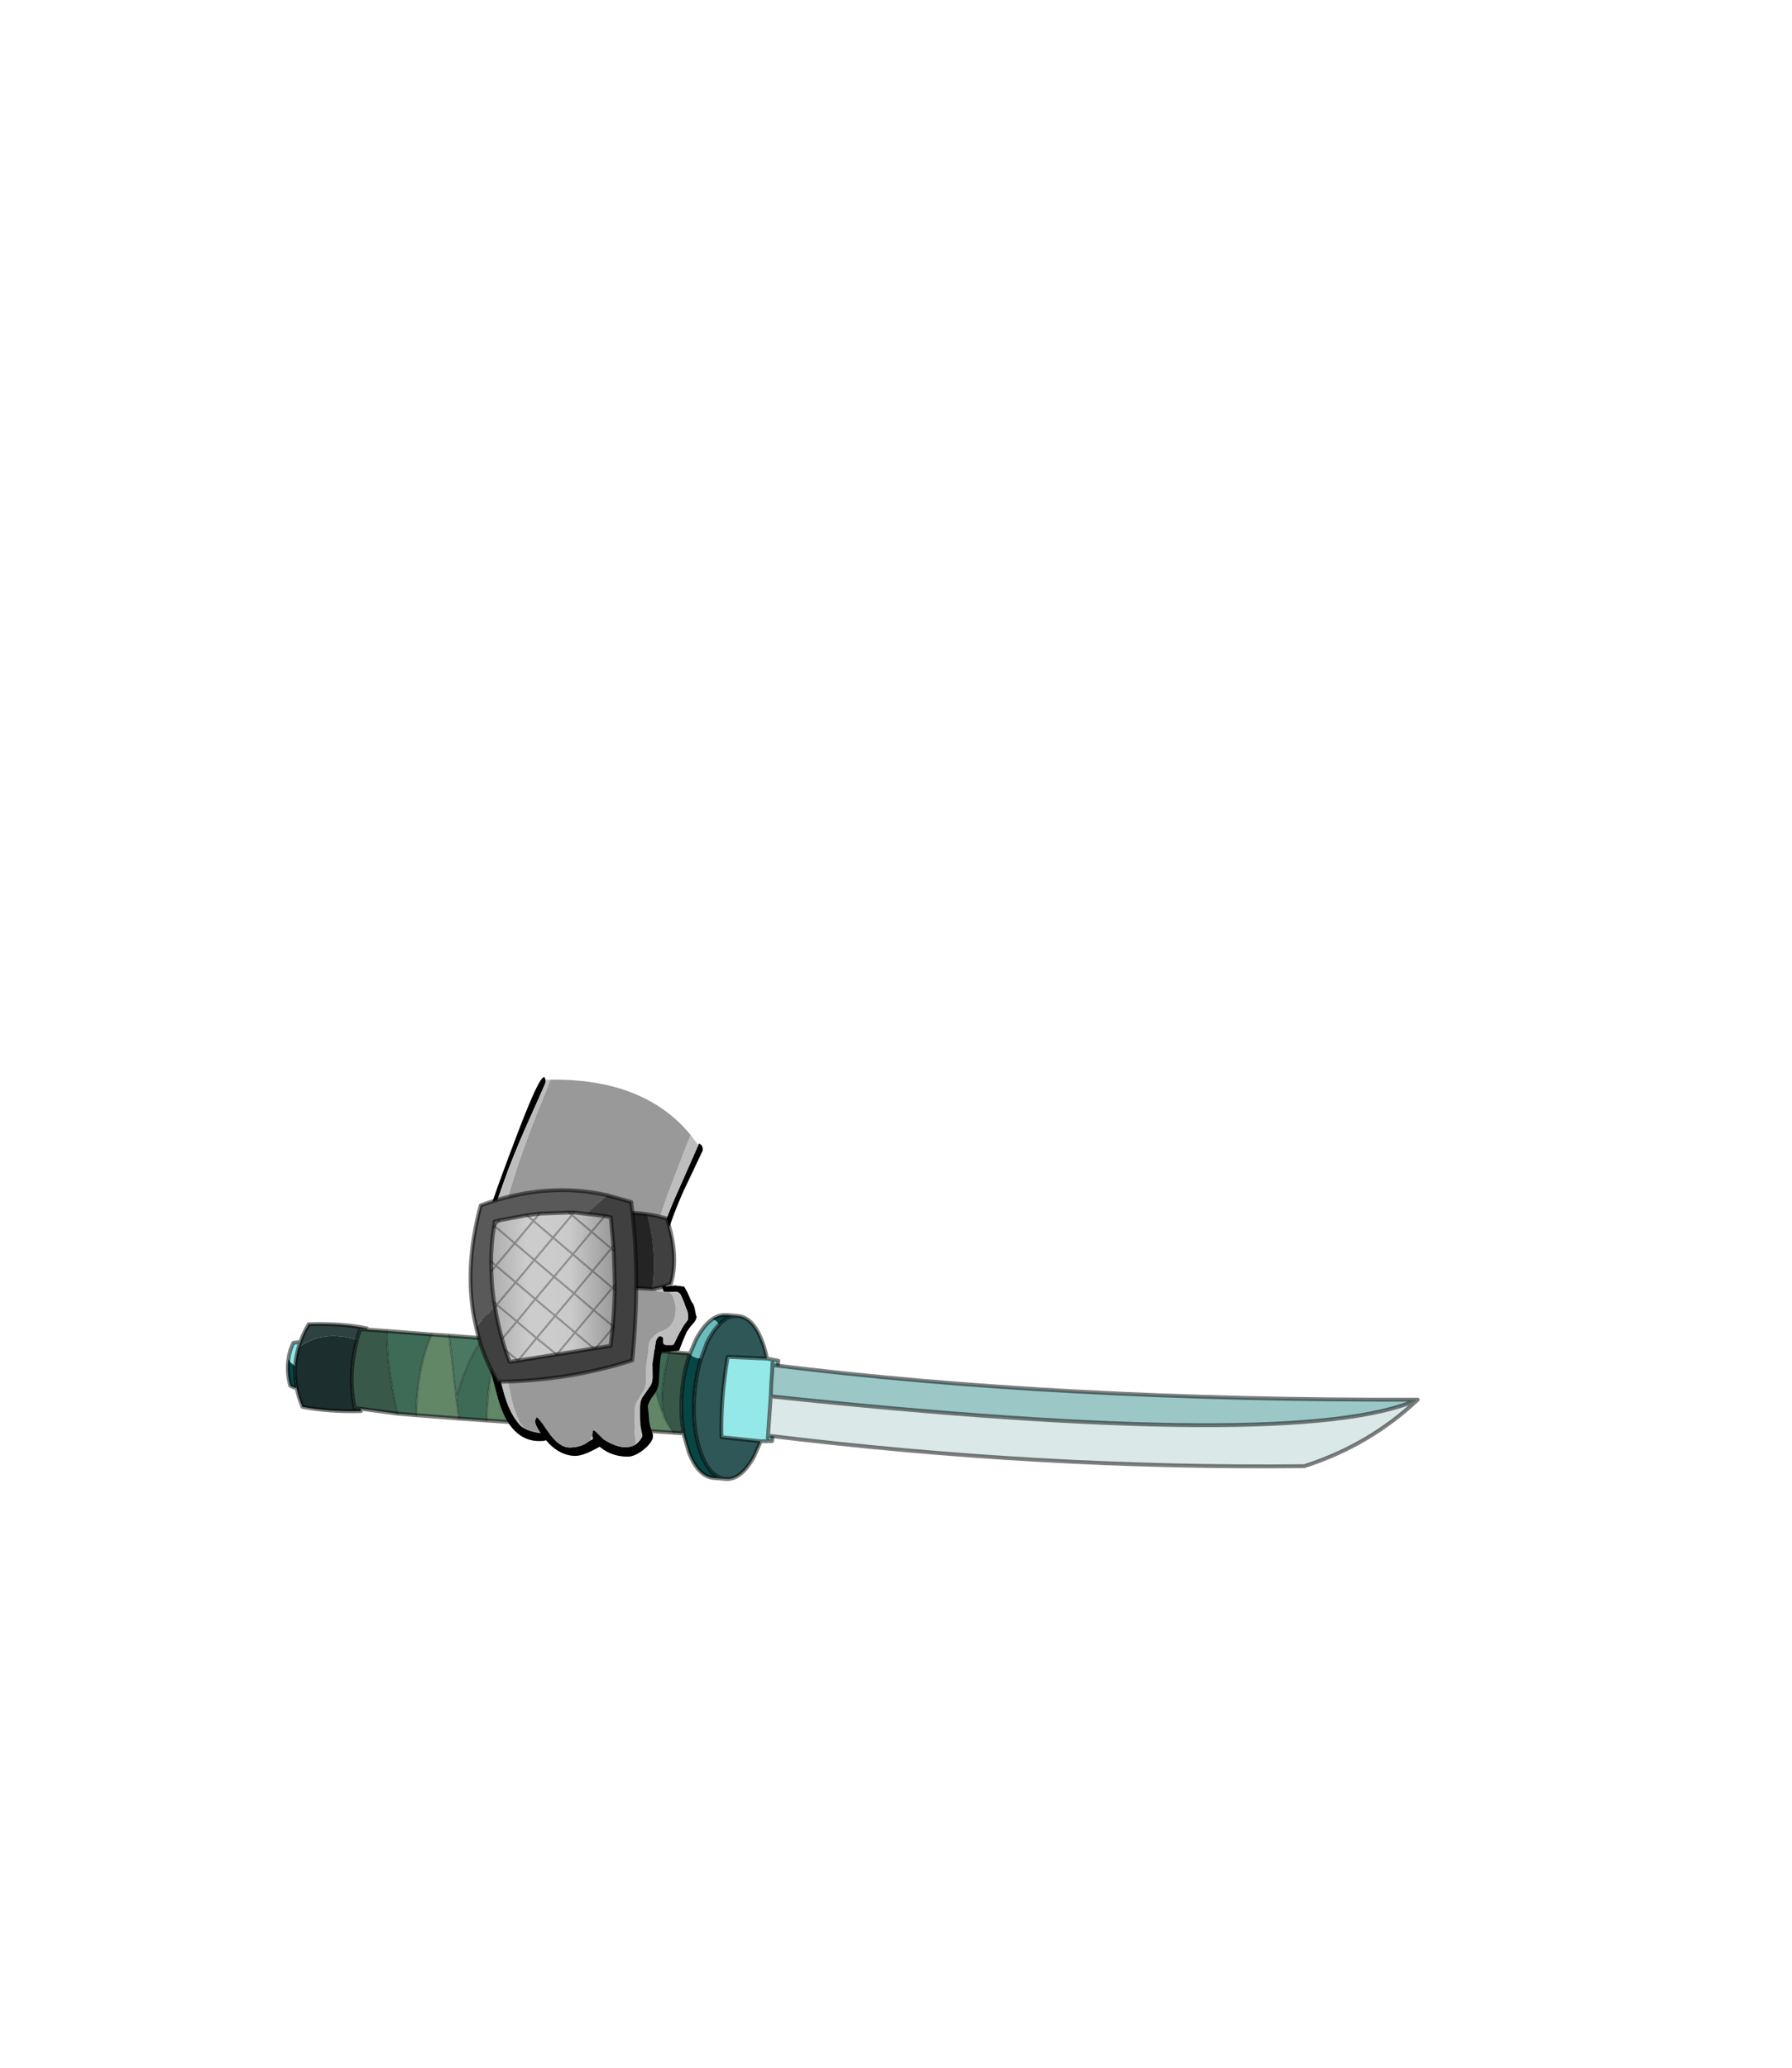 <?xml version="1.0" encoding="UTF-8" standalone="no"?>
<svg xmlns:xlink="http://www.w3.org/1999/xlink" height="531.5px" width="460.6px" xmlns="http://www.w3.org/2000/svg">
  <g transform="matrix(1.0, 0.0, 0.0, 1.0, 193.65, 334.05)">
    <use height="103.8" transform="matrix(1.0, 0.0, 0.0, 1.0, -120.15, -57.2)" width="291.4" xlink:href="#shape0"/>
  </g>
  <defs>
    <g id="shape0" transform="matrix(1.0, 0.0, 0.0, 1.0, 120.15, 57.2)">
      <path d="M3.5 15.15 L6.4 15.7 5.65 25.0 4.9 35.05 4.8 36.35 1.9 36.4 -8.2 35.35 Q-8.45 25.35 -6.6 14.7 L3.5 15.15 M-119.5 15.3 Q-119.25 13.1 -118.25 11.1 L-116.45 10.85 -116.95 12.35 Q-117.6 14.7 -117.8 17.1 L-119.05 16.05 -119.5 15.3" fill="#94e8e8" fill-rule="evenodd" stroke="none"/>
      <path d="M1.9 36.4 L0.1 40.45 Q-2.9 45.8 -6.4 46.1 L-7.35 46.05 -7.45 46.05 -7.6 46.05 -8.55 45.75 Q-11.55 44.65 -13.5 39.4 -14.3 37.2 -14.75 34.7 -15.6 30.05 -15.15 24.4 -14.75 19.3 -13.45 15.15 L-13.1 14.15 -11.95 11.05 -11.3 9.8 Q-10.1 7.7 -8.8 6.4 -7.15 4.65 -5.45 4.25 L-4.3 4.15 -4.05 4.2 -3.9 4.2 -3.55 4.25 Q0.05 4.85 2.3 10.85 3.05 12.85 3.5 15.15 L-6.6 14.7 Q-8.45 25.35 -8.2 35.35 L1.9 36.4" fill="#2f5757" fill-rule="evenodd" stroke="none"/>
      <path d="M5.65 25.0 L7.05 25.15 6.3 35.25 4.9 35.05 5.65 25.0" fill="#e6e6e6" fill-rule="evenodd" stroke="none"/>
      <path d="M-16.3 13.85 L-14.8 10.35 -14.4 9.6 Q-12.6 6.45 -10.6 5.05 -9.65 5.15 -8.9 6.3 L-8.8 6.4 Q-10.1 7.7 -11.3 9.8 L-11.95 11.05 -13.1 14.15 -13.45 15.15 -13.85 15.1 Q-15.35 15.0 -16.2 14.05 L-16.3 13.9 -16.3 13.85" fill="#69bdbd" fill-rule="evenodd" stroke="none"/>
      <path d="M-7.6 46.05 L-9.95 45.85 -10.05 45.85 Q-14.2 45.55 -16.6 39.2 L-17.95 34.55 -17.95 34.35 -18.25 32.25 -18.2 32.1 -18.3 32.0 Q-18.7 28.4 -18.4 24.15 -18.1 19.85 -17.05 16.25 L-17.0 16.15 -17.05 16.05 -16.3 13.9 -16.2 14.05 Q-15.35 15.0 -13.85 15.1 L-13.45 15.15 Q-14.75 19.3 -15.15 24.4 -15.6 30.05 -14.75 34.7 -14.3 37.2 -13.5 39.4 -11.55 44.65 -8.55 45.75 L-7.6 46.05 M-117.4 22.7 Q-118.25 22.6 -119.05 22.1 -120.0 18.55 -119.5 15.3 L-119.05 16.05 -117.8 17.1 Q-117.95 19.9 -117.4 22.7 M-10.6 5.05 Q-9.0 3.9 -7.15 3.95 L-6.85 3.95 -4.3 4.15 -5.45 4.25 Q-7.15 4.65 -8.8 6.4 L-8.9 6.3 Q-9.65 5.15 -10.6 5.05" fill="#084545" fill-rule="evenodd" stroke="none"/>
      <path d="M-100.8 28.05 L-100.85 28.3 -101.15 28.0 -100.8 28.05 M-99.25 7.65 L-99.25 7.7 -99.35 7.65 -99.25 7.65 M-17.05 16.25 L-17.05 16.05 -17.0 16.15 -17.05 16.25 M-18.3 32.0 L-18.2 32.1 -18.25 32.25 -18.3 32.0" fill="#b3b3b3" fill-rule="evenodd" stroke="none"/>
      <path d="M-17.95 34.35 L-20.5 34.2 Q-21.8 32.65 -22.95 30.1 -23.6 26.5 -23.35 22.8 -23.0 18.7 -21.65 13.45 L-16.3 13.85 -16.3 13.9 -17.05 16.05 -17.05 16.25 Q-18.1 19.85 -18.4 24.15 -18.7 28.4 -18.3 32.0 L-18.25 32.25 -17.95 34.35 M-29.8 33.6 L-36.05 33.25 Q-35.4 26.25 -33.5 18.9 -32.7 29.3 -29.8 33.6 M-50.2 32.3 L-57.25 31.9 -53.05 18.45 Q-52.5 25.0 -50.2 32.3 M-91.45 29.3 L-100.8 28.05 -101.15 28.0 -102.55 27.8 -102.7 26.65 -103.05 24.3 Q-103.7 17.55 -102.05 11.1 L-101.9 10.3 -101.5 8.9 -101.05 7.6 -99.35 7.65 -99.25 7.7 -94.2 8.05 Q-94.4 16.35 -91.45 29.3" fill="#385949" fill-rule="evenodd" stroke="none"/>
      <path d="M-36.05 33.25 L-42.45 32.85 Q-44.8 22.6 -40.85 12.05 L-31.6 12.7 -33.5 18.9 Q-35.4 26.25 -36.05 33.25 M-57.25 31.9 L-60.0 31.65 Q-62.85 23.15 -61.75 10.45 L-53.05 11.15 Q-53.4 14.6 -53.05 18.45 L-57.25 31.9 M-68.6 31.05 L-75.7 30.55 -76.35 25.4 Q-73.75 15.65 -69.5 9.9 L-65.25 10.2 Q-68.1 17.75 -68.6 31.05 M-86.65 29.7 L-91.45 29.3 Q-94.4 16.35 -94.2 8.05 L-82.7 8.95 Q-86.5 17.7 -86.65 29.7 M-26.65 13.1 L-21.65 13.45 Q-23.0 18.7 -23.35 22.8 -23.6 26.5 -22.95 30.1 -24.1 27.45 -25.0 23.7 -26.5 17.9 -26.65 13.1" fill="#3e6b56" fill-rule="evenodd" stroke="none"/>
      <path d="M-20.5 34.2 L-21.85 34.1 -29.8 33.6 Q-32.7 29.3 -33.5 18.9 L-31.6 12.7 -26.65 13.1 Q-26.5 17.9 -25.0 23.7 -24.1 27.45 -22.95 30.1 -21.8 32.65 -20.5 34.2 M-60.0 31.65 L-68.6 31.05 Q-68.1 17.75 -65.25 10.2 L-61.75 10.45 Q-62.85 23.15 -60.0 31.65 M-75.7 30.55 L-86.65 29.7 Q-86.5 17.7 -82.7 8.95 L-78.2 9.25 -76.35 25.4 -75.7 30.55" fill="#618767" fill-rule="evenodd" stroke="none"/>
      <path d="M-42.45 32.85 L-50.2 32.3 Q-52.5 25.0 -53.05 18.45 -53.4 14.6 -53.05 11.15 L-40.85 12.05 Q-44.8 22.6 -42.45 32.85 M-78.2 9.25 L-69.5 9.9 Q-73.75 15.65 -76.35 25.4 L-78.2 9.25" fill="#4b7863" fill-rule="evenodd" stroke="none"/>
      <path d="M-116.45 10.85 Q-115.65 8.55 -114.3 6.3 -105.5 6.05 -99.3 7.4 L-99.25 7.65 -99.35 7.65 -101.05 7.6 -101.5 8.9 -101.9 10.3 Q-110.8 7.65 -116.95 12.35 L-116.45 10.85" fill="#2e4242" fill-rule="evenodd" stroke="none"/>
      <path d="M-100.85 28.3 L-100.9 28.65 Q-109.1 28.85 -115.9 27.55 -116.95 25.05 -117.4 22.7 -117.95 19.9 -117.8 17.1 -117.6 14.7 -116.95 12.35 -110.8 7.65 -101.9 10.3 L-102.05 11.1 Q-103.7 17.55 -103.05 24.3 L-102.7 26.65 -102.55 27.8 -101.15 28.0 -100.85 28.3" fill="#1c2e2e" fill-rule="evenodd" stroke="none"/>
      <path d="M3.5 15.15 L6.4 15.7 5.65 25.0 4.9 35.05 4.8 36.35 1.9 36.4 0.1 40.45 Q-2.9 45.8 -6.4 46.1 L-7.2 46.1 -7.35 46.05 -7.45 46.05 -7.6 46.05 -9.95 45.85 -10.05 45.85 Q-14.2 45.55 -16.6 39.2 L-17.95 34.55 -17.95 34.35 -20.5 34.2 -21.85 34.1 -29.8 33.6 -36.05 33.25 -42.45 32.85 -50.2 32.3 -57.25 31.9 -60.0 31.65 -68.6 31.05 -75.7 30.55 -86.65 29.7 -91.45 29.3 -100.8 28.05 -100.85 28.3 -100.9 28.65 Q-109.1 28.85 -115.9 27.55 -116.95 25.05 -117.4 22.7 -118.25 22.6 -119.05 22.1 -120.0 18.55 -119.5 15.3 -119.25 13.1 -118.25 11.1 L-116.45 10.85 Q-115.65 8.55 -114.3 6.3 -105.5 6.05 -99.3 7.4 L-99.25 7.65 -99.25 7.7 -94.2 8.05 -82.7 8.95 -78.2 9.25 -69.5 9.9 -65.25 10.2 -61.75 10.45 -53.05 11.15 -40.85 12.05 -31.6 12.7 -26.65 13.1 -21.65 13.45 -16.3 13.85 -14.8 10.35 -14.4 9.6 Q-12.6 6.45 -10.6 5.05 -9.0 3.9 -7.15 3.95 L-6.85 3.95 -4.3 4.15 -4.05 4.2 -3.9 4.2 -3.55 4.25 Q0.05 4.85 2.3 10.85 3.05 12.85 3.5 15.15 L-6.6 14.7 Q-8.45 25.35 -8.2 35.35 L1.9 36.4 M-8.8 6.4 Q-7.15 4.65 -5.45 4.25 L-4.3 4.15 M-13.45 15.15 L-13.1 14.15 -11.95 11.05 -11.3 9.8 Q-10.1 7.7 -8.8 6.4 M-13.45 15.15 Q-14.75 19.3 -15.15 24.4 -15.6 30.05 -14.75 34.7 -14.3 37.2 -13.5 39.4 -11.55 44.65 -8.55 45.75 L-7.6 46.05 M-17.05 16.05 L-17.05 16.25 -17.0 16.15 -17.05 16.05 -16.3 13.9 -16.3 13.85 M-17.05 16.25 Q-18.1 19.85 -18.4 24.15 -18.7 28.4 -18.3 32.0 L-18.2 32.1 -18.25 32.25 -17.95 34.35 M-18.3 32.0 L-18.25 32.25 M-7.35 46.05 L-6.4 46.1 M-101.9 10.3 L-101.5 8.9 -101.05 7.6 -99.35 7.65 -99.25 7.65 M-99.35 7.65 L-99.25 7.7 M-101.15 28.0 L-102.55 27.8 -102.7 26.65 -103.05 24.3 Q-103.7 17.55 -102.05 11.1 L-101.9 10.3 M-116.95 12.35 Q-117.6 14.7 -117.8 17.1 -117.95 19.9 -117.4 22.7 M-116.45 10.85 L-116.95 12.35 M-101.15 28.0 L-100.85 28.3 M-100.8 28.05 L-101.15 28.0" fill="none" stroke="#000000" stroke-linecap="round" stroke-linejoin="round" stroke-opacity="0.502" stroke-width="1.0"/>
      <path d="M-31.6 12.7 L-33.5 18.9 Q-32.7 29.3 -29.8 33.6 M-22.95 30.1 Q-23.6 26.5 -23.35 22.8 -23.0 18.7 -21.65 13.45 M-26.65 13.1 Q-26.5 17.9 -25.0 23.7 -24.1 27.45 -22.95 30.1 -21.8 32.65 -20.5 34.2 M-33.5 18.9 Q-35.4 26.25 -36.05 33.25 M-53.05 18.45 Q-53.4 14.6 -53.05 11.15 M-76.35 25.4 L-75.7 30.55 M-65.25 10.2 Q-68.1 17.75 -68.6 31.05 M-50.2 32.3 Q-52.5 25.0 -53.05 18.45 L-57.25 31.9 M-61.75 10.45 Q-62.85 23.15 -60.0 31.65 M-69.5 9.9 Q-73.75 15.65 -76.35 25.4 L-78.2 9.25 M-40.85 12.05 Q-44.8 22.6 -42.45 32.85 M-94.2 8.05 Q-94.4 16.35 -91.45 29.3 M-82.7 8.95 Q-86.5 17.7 -86.65 29.7" fill="none" stroke="#000000" stroke-linecap="round" stroke-linejoin="round" stroke-opacity="0.251" stroke-width="0.5"/>
      <path d="M4.8 18.5 L4.95 16.8 Q78.35 25.95 170.75 25.7 140.15 39.25 4.45 24.85 L4.6 21.35 4.8 18.5" fill="#9bc7c7" fill-rule="evenodd" stroke="none"/>
      <path d="M4.45 24.85 Q140.15 39.25 170.75 25.7 158.35 37.4 141.6 42.8 73.4 43.5 3.75 34.95 L4.45 24.85" fill="#dae8e8" fill-rule="evenodd" stroke="none"/>
      <path d="M4.45 24.85 L3.75 34.95 3.55 34.95 4.35 24.85 4.45 24.85" fill="#e6e6e6" fill-rule="evenodd" stroke="none"/>
      <path d="M4.6 21.35 L4.45 24.85 4.35 24.85 4.6 21.35" fill="#c2c2c2" fill-rule="evenodd" stroke="none"/>
      <path d="M4.8 18.5 L4.6 21.35 4.45 24.85 Q140.15 39.25 170.75 25.7 78.35 25.95 4.95 16.8 M4.8 18.5 L4.9 16.3 M4.45 24.85 L3.75 34.95 Q73.4 43.5 141.6 42.8 158.35 37.4 170.75 25.7 M3.75 34.95 L3.7 35.5" fill="none" stroke="#000000" stroke-linecap="round" stroke-linejoin="round" stroke-opacity="0.502" stroke-width="1.0"/>
      <path d="M-14.15 -39.75 L-14.0 -40.15 -13.45 -39.8 -13.3 -39.65 Q-13.0 -39.25 -13.0 -38.4 L-18.25 -27.3 Q-23.5 -15.2 -23.5 -9.3 L-23.0 -5.4 -22.55 -3.6 -22.45 -3.35 -20.15 -3.65 -17.8 -3.35 -17.0 -1.95 -15.95 0.45 Q-15.4 1.1 -15.15 2.0 L-14.75 4.05 -14.7 4.15 -14.65 4.25 -14.6 4.45 -14.6 4.55 Q-14.8 5.4 -15.45 6.05 L-16.6 7.45 -16.7 7.65 -16.95 8.0 -17.1 8.2 -18.2 10.75 -19.1 13.1 -22.0 13.4 -23.6 13.45 -23.65 13.65 -23.65 13.7 -23.65 14.05 -23.8 14.4 -24.05 16.45 -24.3 20.9 Q-24.35 22.8 -25.55 24.4 -26.8 26.0 -27.15 27.3 L-26.85 30.4 Q-26.85 31.7 -26.2 33.6 L-25.8 34.8 -25.9 35.75 -26.3 36.5 -26.35 36.65 -26.45 36.7 Q-27.0 37.6 -28.4 38.7 -30.6 40.35 -32.3 40.35 -36.25 40.35 -39.15 38.1 L-39.5 37.8 -41.1 38.65 Q-44.05 40.15 -45.75 40.15 L-46.05 40.15 Q-47.6 40.1 -49.05 39.45 -51.3 38.5 -53.3 36.15 L-53.3 36.1 -53.5 36.2 -53.95 36.3 -55.0 36.35 Q-62.4 36.35 -65.5 25.85 L-66.95 20.55 -68.2 14.9 -69.9 4.4 Q-71.2 -3.05 -71.2 -6.7 -71.2 -10.4 -69.85 -16.2 -68.5 -22.05 -61.0 -41.75 -54.15 -59.9 -53.5 -56.7 L-53.45 -56.5 -53.45 -56.05 -53.45 -56.0 Q-53.15 -56.5 -53.65 -55.25 L-55.05 -52.05 -58.1 -45.25 Q-62.0 -36.45 -64.2 -30.15 -66.45 -23.95 -68.0 -18.15 -68.7 -15.8 -68.9 -13.4 L-69.35 -6.75 Q-69.6 -2.5 -68.6 3.05 L-66.1 15.85 Q-64.55 23.1 -63.45 26.2 -62.45 29.05 -60.8 31.3 L-60.6 31.55 Q-60.0 32.35 -59.1 32.95 -57.5 33.9 -55.0 34.25 L-54.7 34.3 -55.2 33.55 Q-56.1 32.1 -56.1 31.1 L-55.75 30.3 Q-55.5 29.95 -52.7 34.0 -49.95 38.05 -47.1 38.0 -44.3 37.9 -42.65 36.65 -42.25 36.35 -41.85 36.15 L-41.3 35.85 -41.2 35.8 -41.25 35.75 -41.4 35.15 -41.45 34.85 -41.3 33.8 Q-41.15 33.6 -41.0 33.55 -40.9 33.45 -38.5 35.9 -35.4 37.85 -33.15 37.9 -31.55 37.95 -30.5 37.35 L-29.75 36.8 -29.4 36.4 Q-28.65 35.5 -28.55 35.05 L-28.55 35.0 -29.05 32.25 -29.15 29.7 -29.15 27.75 -29.0 26.25 -28.65 25.3 -27.1 23.05 -26.45 22.1 Q-25.85 21.2 -25.9 19.45 L-25.95 16.5 -25.1 10.85 Q-25.0 10.2 -24.4 9.55 L-24.25 9.4 -24.25 9.5 -24.2 9.45 -24.1 9.4 -23.8 9.4 -23.25 9.7 -23.2 9.95 -23.2 10.7 Q-23.25 11.65 -22.3 11.65 L-20.9 11.65 -20.55 11.55 -20.35 11.2 -20.15 10.85 -20.15 10.8 -20.0 10.5 -19.85 10.2 -19.7 9.95 -19.6 9.6 -19.55 9.55 -19.5 9.45 -19.45 9.35 -19.35 9.2 -19.2 8.9 -19.2 8.85 -18.85 8.25 -18.75 8.1 -18.2 7.1 -17.9 6.6 -16.8 5.1 -16.8 5.05 -16.8 4.55 Q-16.75 4.1 -16.85 3.65 L-16.85 3.55 -16.9 3.45 -16.9 3.3 -16.9 3.2 -17.05 2.85 -17.1 2.6 -17.25 2.35 -17.35 2.0 -17.45 1.8 -17.55 1.6 -17.65 1.25 -17.65 1.2 -17.8 0.8 -17.85 0.65 -18.65 -1.2 Q-19.15 -2.0 -19.85 -2.0 L-21.6 -1.95 -23.05 -2.0 -23.25 -2.55 Q-23.95 -3.95 -24.4 -6.4 L-24.9 -10.25 Q-24.9 -11.55 -24.15 -14.8 L-23.55 -17.3 Q-22.4 -20.95 -20.25 -25.95 L-14.15 -39.75" fill="#000000" fill-rule="evenodd" stroke="none"/>
      <path d="M-14.15 -39.75 L-20.25 -25.95 Q-22.4 -20.95 -23.55 -17.3 L-24.15 -14.8 Q-24.9 -11.55 -24.9 -10.25 L-24.4 -6.4 Q-23.95 -3.95 -23.25 -2.55 L-23.05 -2.0 -24.8 -2.05 -25.0 -2.6 Q-25.65 -4.1 -26.0 -6.65 L-26.4 -10.7 Q-26.4 -12.05 -25.65 -15.45 L-25.1 -18.05 -22.05 -27.1 -16.15 -42.35 -14.15 -39.75 M-21.6 -1.95 L-19.85 -2.0 Q-19.15 -2.0 -18.65 -1.2 L-17.85 0.65 -17.8 0.8 -17.65 1.2 -17.65 1.25 -17.55 1.6 -17.45 1.8 -17.35 2.0 -17.25 2.35 -17.1 2.6 -17.05 2.85 -16.9 3.2 -16.9 3.3 -16.9 3.45 -16.85 3.55 -16.85 3.65 Q-16.75 4.1 -16.8 4.55 L-16.8 5.05 -16.8 5.1 -17.9 6.6 -18.2 7.1 -18.75 8.1 -18.85 8.25 -19.2 8.85 -19.2 8.9 -19.35 9.2 -19.45 9.35 -19.5 9.45 -19.55 9.55 -19.6 9.6 -19.7 9.95 -19.85 10.2 -20.0 10.5 -20.15 10.8 -20.15 10.85 -20.35 11.2 -20.55 11.55 -20.9 11.65 -22.3 11.65 Q-23.25 11.65 -23.2 10.7 L-23.2 9.95 -23.25 9.7 -23.8 9.4 -24.1 9.4 -24.2 9.45 -24.25 9.5 -24.25 9.4 -24.4 9.55 Q-25.0 10.2 -25.1 10.85 L-25.95 16.5 -25.9 19.45 Q-25.85 21.2 -26.45 22.1 L-27.1 23.05 -28.65 25.3 -29.0 26.25 -29.15 27.75 -29.15 29.7 -29.05 32.25 -28.55 35.0 -28.55 35.05 Q-28.65 35.5 -29.4 36.4 L-29.75 36.8 -30.5 37.35 -30.25 36.7 -30.25 36.65 -30.3 36.0 -30.6 33.8 -30.7 31.1 -30.65 29.05 Q-30.65 27.4 -30.2 26.5 L-29.85 25.85 -28.2 23.15 -28.0 22.65 Q-27.65 21.75 -27.65 20.4 L-27.7 17.3 -26.85 11.4 Q-26.7 10.2 -24.95 8.85 L-24.45 8.45 -24.2 8.3 -24.1 8.25 -24.1 8.3 Q-19.85 7.15 -19.95 1.85 L-20.2 0.9 -20.2 0.7 Q-20.7 -0.95 -20.9 -1.2 L-21.6 -1.95 M-41.4 35.15 L-41.25 35.75 -41.2 35.8 -41.3 35.85 -41.85 36.15 -41.7 35.45 -41.7 35.4 -41.65 35.35 -41.45 35.15 -41.4 35.15 M-59.1 32.95 Q-60.0 32.35 -60.6 31.55 L-60.8 31.3 Q-62.45 29.05 -63.45 26.2 -64.55 23.1 -66.1 15.85 L-68.6 3.05 Q-69.6 -2.5 -69.35 -6.75 L-68.9 -13.4 Q-68.7 -15.8 -68.0 -18.15 -66.45 -23.95 -64.2 -30.15 -62.0 -36.45 -58.1 -45.25 L-55.05 -52.05 -53.65 -55.25 Q-53.15 -56.5 -53.45 -56.0 L-53.45 -56.05 -53.45 -56.5 -53.25 -56.5 -52.15 -56.55 -52.2 -56.45 -53.75 -52.45 -55.85 -47.3 Q-59.45 -38.1 -61.5 -31.5 -63.6 -25.0 -65.05 -18.95 -65.75 -16.5 -65.9 -13.95 L-66.45 -7.0 Q-66.7 -2.55 -65.85 3.25 L-63.75 16.6 Q-62.45 24.2 -61.55 27.45 L-60.25 30.9 -59.1 32.95" fill="#bdbdbd" fill-rule="evenodd" stroke="none"/>
      <path d="M-23.05 -2.0 L-21.6 -1.95 -20.9 -1.2 Q-20.7 -0.95 -20.2 0.7 L-20.2 0.9 -19.95 1.85 Q-19.85 7.15 -24.1 8.3 L-24.1 8.25 -24.2 8.3 -24.45 8.45 -24.95 8.85 Q-26.7 10.2 -26.85 11.4 L-27.7 17.3 -27.65 20.4 Q-27.65 21.75 -28.0 22.65 L-28.2 23.15 -29.85 25.85 -30.2 26.5 Q-30.65 27.4 -30.65 29.05 L-30.7 31.1 -30.6 33.8 -30.3 36.0 -30.25 36.65 -30.25 36.7 -30.5 37.35 Q-31.55 37.95 -33.15 37.9 -35.4 37.85 -38.5 35.9 -40.9 33.45 -41.0 33.55 -41.15 33.6 -41.3 33.8 L-41.45 34.85 -41.4 35.15 -41.45 35.15 -41.65 35.35 -41.7 35.4 -41.7 35.45 -41.85 36.15 Q-42.25 36.35 -42.65 36.65 -44.3 37.9 -47.1 38.0 -49.95 38.05 -52.7 34.0 -55.5 29.95 -55.75 30.3 L-56.1 31.1 Q-56.1 32.1 -55.2 33.55 L-54.7 34.3 -55.0 34.25 Q-57.5 33.9 -59.1 32.95 L-60.25 30.9 -61.55 27.45 Q-62.45 24.2 -63.75 16.6 L-65.85 3.25 Q-66.7 -2.55 -66.45 -7.0 L-65.9 -13.95 Q-65.75 -16.5 -65.05 -18.95 -63.6 -25.0 -61.5 -31.5 -59.45 -38.1 -55.85 -47.3 L-53.75 -52.45 -52.2 -56.45 -52.15 -56.55 Q-28.05 -56.85 -16.15 -42.35 L-22.05 -27.1 -25.1 -18.05 -25.65 -15.45 Q-26.4 -12.05 -26.4 -10.7 L-26.0 -6.65 Q-25.65 -4.1 -25.0 -2.6 L-24.8 -2.05 -23.05 -2.0" fill="#999999" fill-rule="evenodd" stroke="none"/>
      <path d="M-26.0 -2.75 Q-24.8 -11.3 -26.8 -19.85 L-27.3 -21.95 Q-24.8 -21.6 -22.25 -20.85 -19.1 -11.25 -21.2 -4.05 -23.55 -3.1 -26.0 -2.75" fill="#404040" fill-rule="evenodd" stroke="none"/>
      <path d="M-27.3 -21.95 L-26.8 -19.85 Q-24.8 -11.3 -26.0 -2.75 L-34.2 -3.25 -36.65 -21.95 Q-32.1 -22.7 -27.3 -21.95" fill="#242424" fill-rule="evenodd" stroke="none"/>
      <path d="M-26.0 -2.75 Q-23.55 -3.1 -21.2 -4.05 -19.1 -11.25 -22.25 -20.85 -24.8 -21.6 -27.3 -21.95 -32.1 -22.7 -36.65 -21.95 L-34.2 -3.25 -26.0 -2.75 Z" fill="none" stroke="#000000" stroke-linecap="round" stroke-linejoin="round" stroke-opacity="0.502" stroke-width="1.0"/>
      <path d="M-71.3 6.95 L-54.75 -10.7 Q-45.5 -19.9 -37.6 -26.85 L-31.4 -25.1 Q-28.95 -5.6 -31.15 15.6 -47.65 20.9 -65.75 21.1 -69.7 14.45 -71.3 6.95" fill="#404040" fill-rule="evenodd" stroke="none"/>
      <path d="M-37.6 -26.85 Q-45.5 -19.9 -54.75 -10.7 L-71.3 6.95 Q-74.65 -7.25 -70.1 -24.25 -53.25 -30.4 -37.6 -26.85" fill="#595959" fill-rule="evenodd" stroke="none"/>
      <path d="M-37.6 -26.85 Q-53.25 -30.4 -70.1 -24.25 -74.65 -7.25 -71.3 6.95 -69.7 14.45 -65.75 21.1 -47.65 20.9 -31.15 15.6 -28.95 -5.6 -31.4 -25.1 L-37.6 -26.85 Z" fill="none" stroke="#000000" stroke-linecap="round" stroke-linejoin="round" stroke-opacity="0.502" stroke-width="1.0"/>
      <path d="M-67.4 -9.8 Q-67.4 -14.25 -66.7 -18.6 L-66.65 -19.0 -66.5 -20.1 -65.25 -20.4 -58.2 -21.7 -55.0 -22.1 -47.4 -22.4 -46.15 -22.4 -38.2 -21.5 -38.15 -21.5 -36.65 -21.2 -36.0 -13.8 -35.9 -12.6 -35.65 -3.75 -35.65 -2.6 Q-35.75 2.15 -36.15 6.8 L-36.2 7.35 -36.7 11.85 -62.65 16.0 -63.75 12.95 -64.6 10.1 Q-65.75 5.95 -66.4 1.95 L-66.65 0.65 Q-67.25 -3.35 -67.35 -7.3 L-67.4 -9.8" fill="url(#gradient0)" fill-rule="evenodd" stroke="none"/>
      <path d="M-66.7 -18.6 L-66.5 -18.9 -65.25 -20.4 M-67.4 -9.8 L-66.2 -8.75 -61.35 -14.5 -66.5 -18.9 M-66.2 -8.75 L-61.1 -4.45 -56.3 -10.2 -61.35 -14.5 -56.55 -20.25 -58.2 -21.7 M-67.35 -7.3 L-66.2 -8.75 M-47.4 -22.4 L-46.65 -21.75 -46.15 -22.4 M-46.65 -21.75 L-51.5 -15.95 -46.4 -11.65 -41.6 -17.45 -46.65 -21.75 M-56.55 -20.25 L-55.0 -22.1 M-56.3 -10.2 L-51.5 -15.95 -56.55 -20.25 M-61.1 -4.45 L-56.05 -0.15 -51.25 -5.9 -56.3 -10.2 M-46.4 -11.65 L-41.35 -7.35 -36.55 -13.15 -41.6 -17.45 -38.2 -21.5 M-46.1 -1.6 L-41.05 2.7 -36.25 -3.05 -41.35 -7.35 -46.1 -1.6 -51.25 -5.9 -46.4 -11.65 M-35.65 -3.75 L-36.25 -3.05 -35.65 -2.6 M-36.55 -13.15 L-36.0 -13.8 M-36.55 -13.15 L-35.9 -12.6 M-40.5 12.45 L-35.9 7.0 -41.05 2.7 -45.85 8.45 -41.05 12.5 M-50.95 4.15 L-55.75 9.9 -50.55 14.1 -45.85 8.45 -50.95 4.15 -56.05 -0.15 -60.8 5.6 -55.75 9.9 -60.5 15.65 -63.75 12.95 M-60.8 5.6 L-64.6 10.1 M-66.4 1.95 L-65.95 1.3 -66.65 0.65 M-61.1 -4.45 L-65.95 1.3 -60.8 5.6 M-50.95 4.15 L-46.1 -1.6" fill="none" stroke="#000000" stroke-linecap="round" stroke-linejoin="round" stroke-opacity="0.302" stroke-width="0.5"/>
      <path d="M-67.4 -9.8 Q-67.4 -14.25 -66.7 -18.6 L-66.65 -19.0 -66.5 -20.1 -65.25 -20.4 -58.2 -21.7 -55.0 -22.1 -47.4 -22.4 -46.15 -22.4 -38.2 -21.5 -38.15 -21.5 -36.65 -21.2 -36.0 -13.8 -35.9 -12.6 -35.65 -3.75 -35.65 -2.6 Q-35.75 2.15 -36.15 6.8 L-36.2 7.35 -36.7 11.85 -62.65 16.0 -63.75 12.95 -64.6 10.1 Q-65.75 5.95 -66.4 1.95 L-66.65 0.65 Q-67.25 -3.35 -67.35 -7.3 L-67.4 -9.8 Z" fill="none" stroke="#000000" stroke-linecap="round" stroke-linejoin="round" stroke-opacity="0.502" stroke-width="1.0"/>
    </g>
    <linearGradient gradientTransform="matrix(0.02, -4.0E-4, 5.0E-4, 0.022, -52.25, -4.15)" gradientUnits="userSpaceOnUse" id="gradient0" spreadMethod="pad" x1="-819.2" x2="819.2">
      <stop offset="0.0" stop-color="#a8a8a8"/>
      <stop offset="0.322" stop-color="#cccccc"/>
      <stop offset="0.494" stop-color="#cccccc"/>
      <stop offset="0.659" stop-color="#cacaca"/>
      <stop offset="0.98" stop-color="#9c9c9c"/>
    </linearGradient>
  </defs>
</svg>

